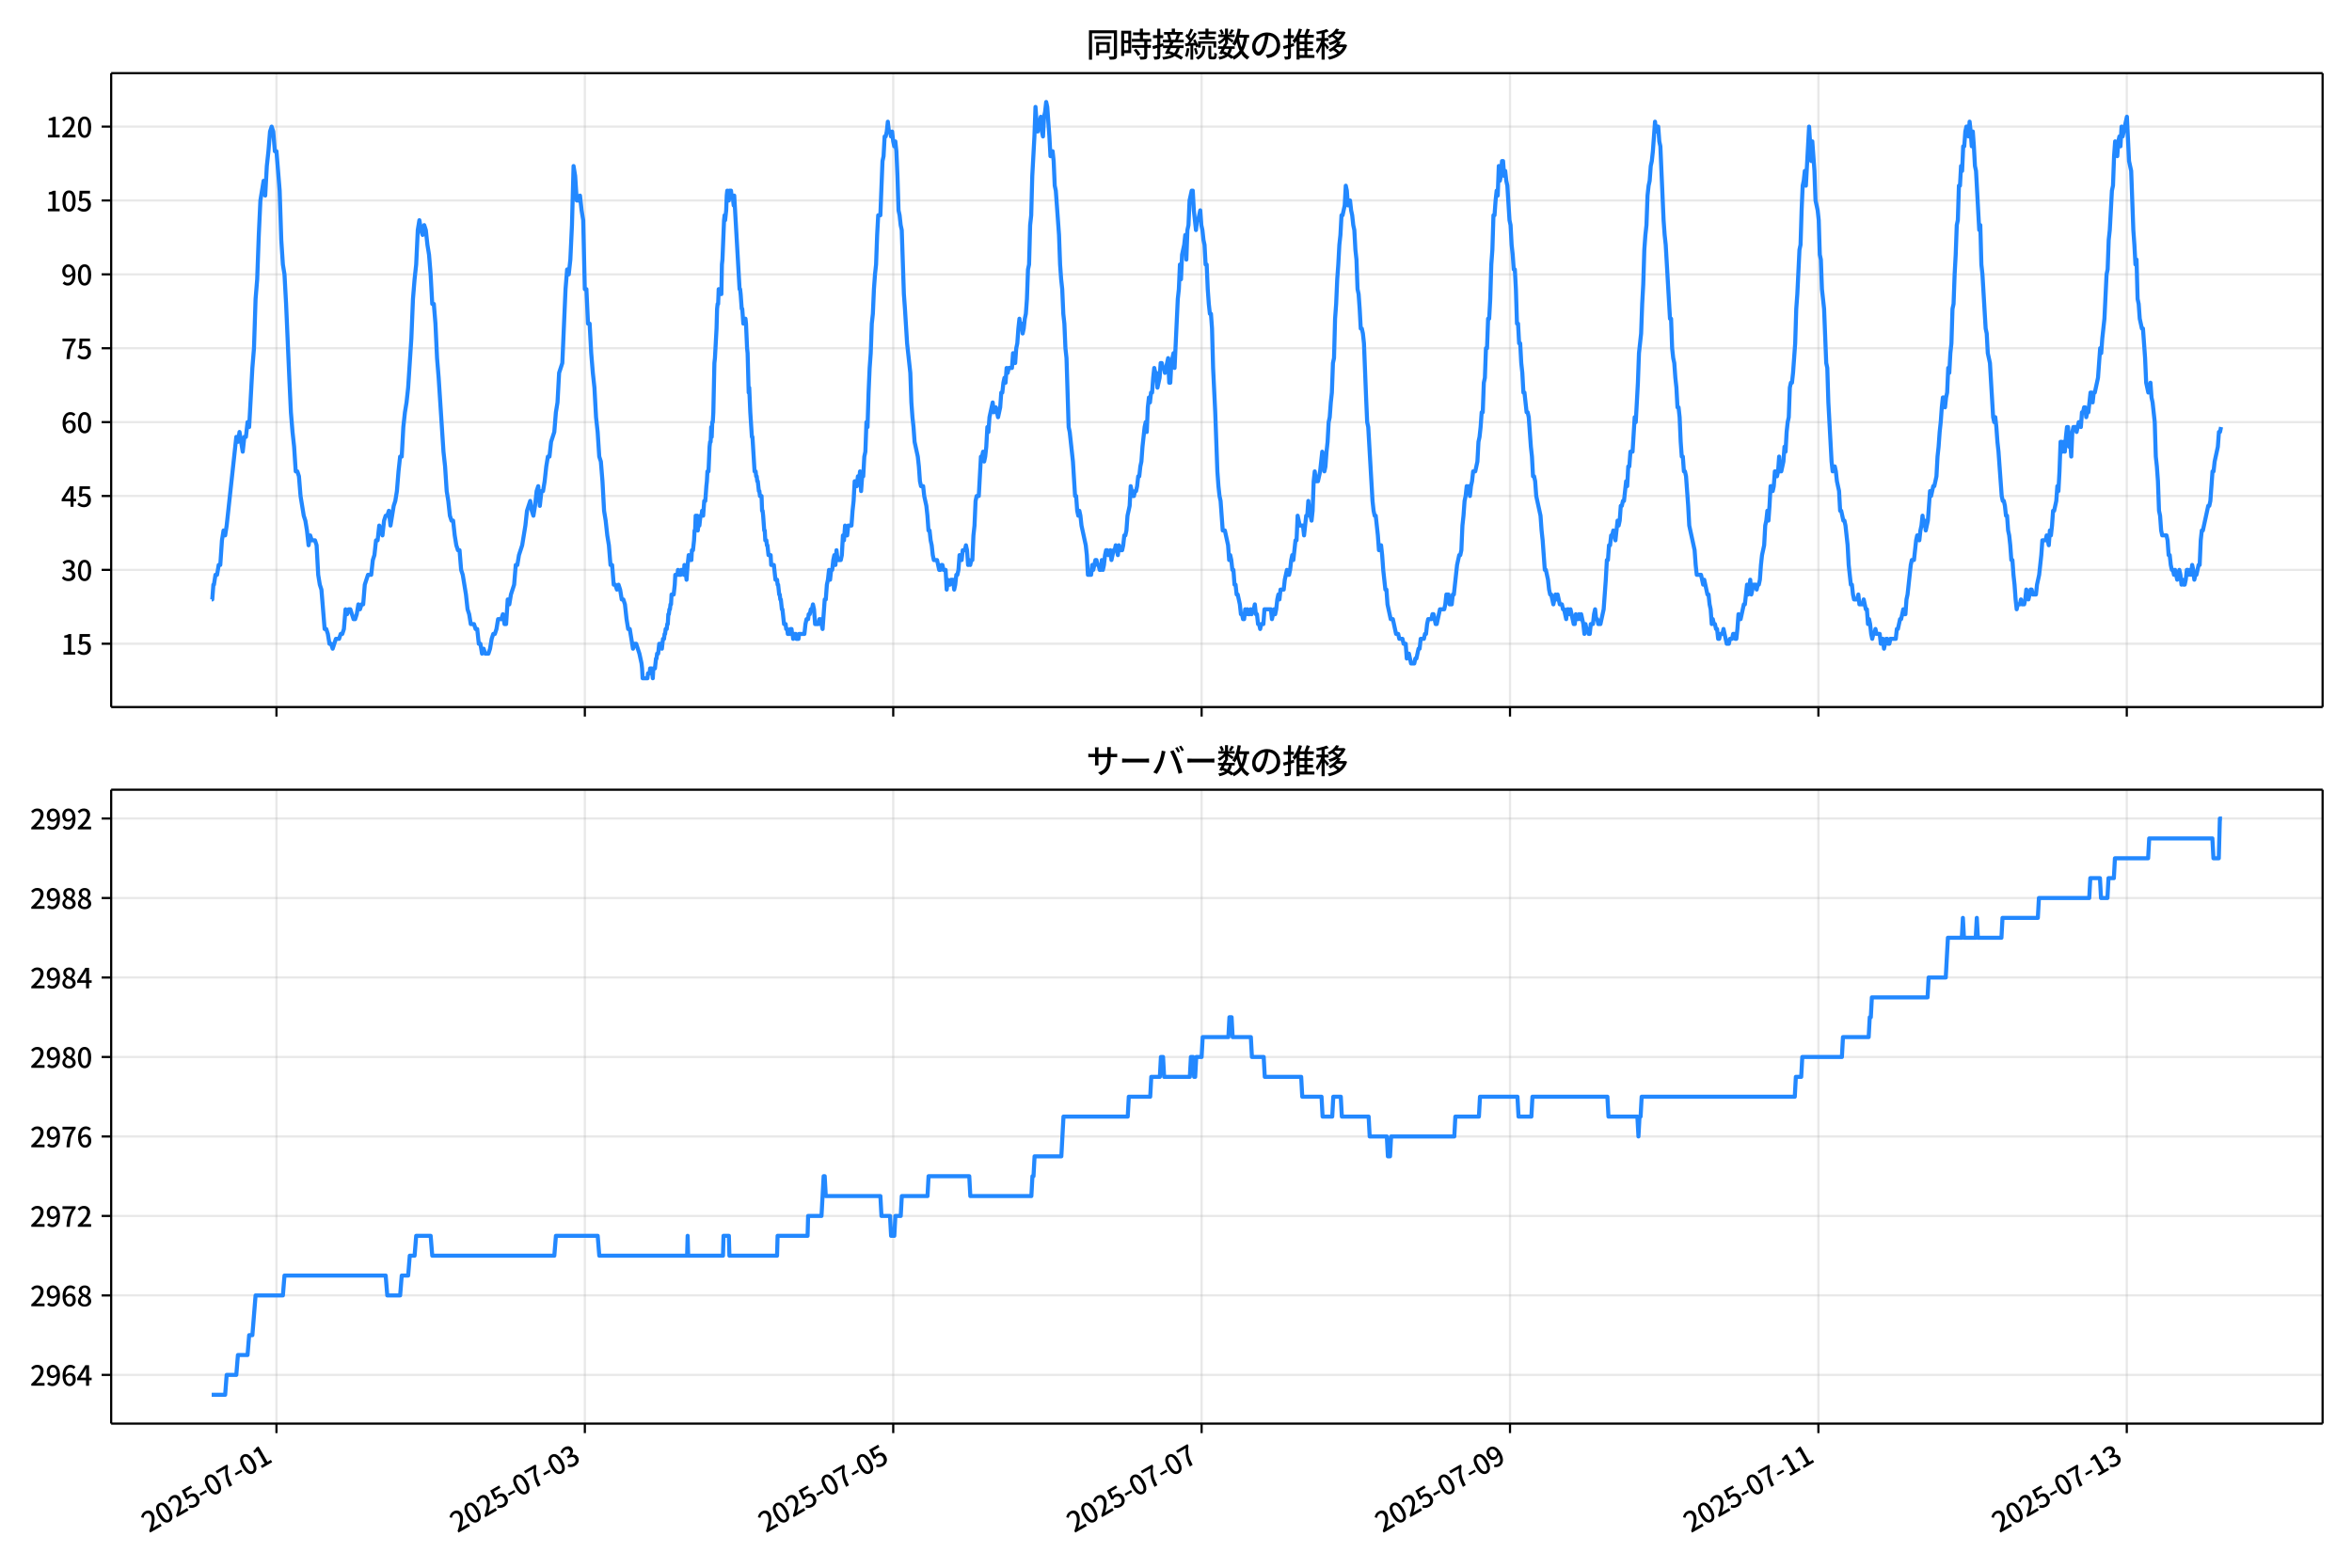 <!DOCTYPE svg  PUBLIC '-//W3C//DTD SVG 1.1//EN'  'http://www.w3.org/Graphics/SVG/1.1/DTD/svg11.dtd'>
<svg version="1.1" viewBox="0 0 864 576" xmlns="http://www.w3.org/2000/svg" xmlns:xlink="http://www.w3.org/1999/xlink">
 <defs>
  <style type="text/css">*{stroke-linejoin: round; stroke-linecap: butt}</style>
 </defs>
 <g id="aa">
  <g id="ab">
   <path d="m0 576h864v-576h-864z" fill="#fff"/>
  </g>
  <g id="ac">
   <g id="ad">
    <path d="m40.84 259.78h812.36v-232.9h-812.36z" fill="#fff"/>
   </g>
   <g id="ae">
    <g id="af">
     <g id="ag">
      <path d="m101.56 259.78v-232.9" clip-path="url(#d)" fill="none" stroke="#b0b0b0" stroke-linecap="square" stroke-opacity=".3" stroke-width=".8"/>
     </g>
     <g id="ah">
      <defs>
       <path id="f" d="m0 0v3.5" stroke="#000" stroke-width=".8"/>
      </defs>
      <use x="101.557" y="259.778" stroke="#000000" stroke-width=".8" xlink:href="#f"/>
     </g>
    </g>
    <g id="ai">
     <g id="aj">
      <path d="m214.84 259.78v-232.9" clip-path="url(#d)" fill="none" stroke="#b0b0b0" stroke-linecap="square" stroke-opacity=".3" stroke-width=".8"/>
     </g>
     <g id="ak">
      <use x="214.842" y="259.778" stroke="#000000" stroke-width=".8" xlink:href="#f"/>
     </g>
    </g>
    <g id="al">
     <g id="am">
      <path d="m328.13 259.78v-232.9" clip-path="url(#d)" fill="none" stroke="#b0b0b0" stroke-linecap="square" stroke-opacity=".3" stroke-width=".8"/>
     </g>
     <g id="an">
      <use x="328.127" y="259.778" stroke="#000000" stroke-width=".8" xlink:href="#f"/>
     </g>
    </g>
    <g id="ao">
     <g id="ap">
      <path d="m441.41 259.78v-232.9" clip-path="url(#d)" fill="none" stroke="#b0b0b0" stroke-linecap="square" stroke-opacity=".3" stroke-width=".8"/>
     </g>
     <g id="aq">
      <use x="441.412" y="259.778" stroke="#000000" stroke-width=".8" xlink:href="#f"/>
     </g>
    </g>
    <g id="ar">
     <g id="as">
      <path d="m554.7 259.78v-232.9" clip-path="url(#d)" fill="none" stroke="#b0b0b0" stroke-linecap="square" stroke-opacity=".3" stroke-width=".8"/>
     </g>
     <g id="at">
      <use x="554.697" y="259.778" stroke="#000000" stroke-width=".8" xlink:href="#f"/>
     </g>
    </g>
    <g id="au">
     <g id="av">
      <path d="m667.98 259.78v-232.9" clip-path="url(#d)" fill="none" stroke="#b0b0b0" stroke-linecap="square" stroke-opacity=".3" stroke-width=".8"/>
     </g>
     <g id="aw">
      <use x="667.982" y="259.778" stroke="#000000" stroke-width=".8" xlink:href="#f"/>
     </g>
    </g>
    <g id="ax">
     <g id="ay">
      <path d="m781.27 259.78v-232.9" clip-path="url(#d)" fill="none" stroke="#b0b0b0" stroke-linecap="square" stroke-opacity=".3" stroke-width=".8"/>
     </g>
     <g id="az">
      <use x="781.266" y="259.778" stroke="#000000" stroke-width=".8" xlink:href="#f"/>
     </g>
    </g>
   </g>
   <g id="ba">
    <g id="bb">
     <g id="bc">
      <path d="m40.84 236.52h812.36" clip-path="url(#d)" fill="none" stroke="#b0b0b0" stroke-linecap="square" stroke-opacity=".3" stroke-width=".8"/>
     </g>
     <g id="bd">
      <defs>
       <path id="e" d="m0 0h-3.5" stroke="#000" stroke-width=".8"/>
      </defs>
      <use x="40.84" y="236.524" stroke="#000000" stroke-width=".8" xlink:href="#e"/>
     </g>
     <g id="be">
      <!-- 15 -->
      <g transform="translate(22.44 240.51) scale(.1 -.1)">
       <defs>
        <path id="k" transform="scale(.016)" d="m544 0v608h1037v3277h-845v467q333 58 579 147 247 90 451 218h557v-4109h915v-608h-2694z"/>
        <path id="h" transform="scale(.016)" d="m1715-90q-365 0-653 90t-506 237q-217 147-383 307l352 480q134-134 294-246t361-183q202-70 452-70 262 0 473 118 212 119 333 346 122 227 122 541 0 460-247 716-246 256-649 256-224 0-384-64t-365-198l-365 237 141 2240h2387v-627h-1747l-109-1204q154 77 307 118 154 42 340 42 397 0 723-160t518-490q192-329 192-847 0-519-224-887t-586-560q-361-192-777-192z"/>
       </defs>
       <use xlink:href="#k"/>
       <use transform="translate(57)" xlink:href="#h"/>
      </g>
     </g>
    </g>
    <g id="bf">
     <g id="bg">
      <path d="m40.84 209.38h812.36" clip-path="url(#d)" fill="none" stroke="#b0b0b0" stroke-linecap="square" stroke-opacity=".3" stroke-width=".8"/>
     </g>
     <g id="bh">
      <use x="40.84" y="209.38" stroke="#000000" stroke-width=".8" xlink:href="#e"/>
     </g>
     <g id="bi">
      <!-- 30 -->
      <g transform="translate(22.44 213.37) scale(.1 -.1)">
       <defs>
        <path id="o" transform="scale(.016)" d="m1715-90q-371 0-656 90t-503 240q-217 150-377 323l359 474q211-205 479-359 269-153 634-153 269 0 467 92 199 93 311 266t112 423q0 256-125 451t-429 300q-304 106-835 106v551q467 0 732 105 266 106 384 291 119 186 119 423 0 307-192 489-192 183-531 183-269 0-503-119-233-118-438-316l-384 460q282 256 614 413 333 157 737 157 422 0 748-144 327-144 512-413 186-269 186-659 0-403-221-685-221-281-592-422v-26q269-70 490-227t349-400 128-557q0-422-215-726-214-304-573-468-358-163-787-163z"/>
        <path id="b" transform="scale(.016)" d="m1830-90q-460 0-806 275-346 276-535 823-188 547-188 1366 0 820 188 1357 189 538 535 803 346 266 806 266 461 0 800-269 340-269 528-803 189-534 189-1354 0-819-189-1366-188-547-528-823-339-275-800-275zm0 589q237 0 422 185 186 186 288 599 103 413 103 1091 0 679-103 1082-102 403-288 582-185 180-422 180-236 0-422-180-186-179-292-582-105-403-105-1082 0-678 105-1091 106-413 292-599 186-185 422-185z"/>
       </defs>
       <use xlink:href="#o"/>
       <use transform="translate(57)" xlink:href="#b"/>
      </g>
     </g>
    </g>
    <g id="bj">
     <g id="bk">
      <path d="m40.84 182.24h812.36" clip-path="url(#d)" fill="none" stroke="#b0b0b0" stroke-linecap="square" stroke-opacity=".3" stroke-width=".8"/>
     </g>
     <g id="bl">
      <use x="40.84" y="182.236" stroke="#000000" stroke-width=".8" xlink:href="#e"/>
     </g>
     <g id="bm">
      <!-- 45 -->
      <g transform="translate(22.44 186.22) scale(.1 -.1)">
       <defs>
        <path id="n" transform="scale(.016)" d="m2170 0v3072q0 192 12 457 13 266 20 458h-26q-90-179-183-365-92-185-195-364l-921-1415h2579v-576h-3328v493l1875 2957h858v-4717h-691z"/>
       </defs>
       <use xlink:href="#n"/>
       <use transform="translate(57)" xlink:href="#h"/>
      </g>
     </g>
    </g>
    <g id="bn">
     <g id="bo">
      <path d="m40.84 155.09h812.36" clip-path="url(#d)" fill="none" stroke="#b0b0b0" stroke-linecap="square" stroke-opacity=".3" stroke-width=".8"/>
     </g>
     <g id="bp">
      <use x="40.84" y="155.091" stroke="#000000" stroke-width=".8" xlink:href="#e"/>
     </g>
     <g id="bq">
      <!-- 60 -->
      <g transform="translate(22.44 159.08) scale(.1 -.1)">
       <defs>
        <path id="m" transform="scale(.016)" d="m1971-90q-339 0-634 144-294 144-518 435-224 292-352 733-128 442-128 1044 0 678 147 1161 148 483 397 784 250 301 570 445t665 144q397 0 688-147 292-147 490-359l-403-448q-128 154-327 253-198 99-409 99-307 0-567-182-259-182-413-605-153-422-153-1145 0-608 115-1002t326-589q212-195 493-195 212 0 375 121 163 122 259 343t96 522q0 300-90 511-89 212-259 320-169 109-419 109-211 0-451-134t-458-461l-25 538q134 192 313 323t374 201q196 71 375 71 397 0 694-163 298-163 467-490 170-326 170-825 0-468-195-817-195-348-512-544-317-195-701-195z"/>
       </defs>
       <use xlink:href="#m"/>
       <use transform="translate(57)" xlink:href="#b"/>
      </g>
     </g>
    </g>
    <g id="br">
     <g id="bs">
      <path d="m40.84 127.95h812.36" clip-path="url(#d)" fill="none" stroke="#b0b0b0" stroke-linecap="square" stroke-opacity=".3" stroke-width=".8"/>
     </g>
     <g id="bt">
      <use x="40.84" y="127.947" stroke="#000000" stroke-width=".8" xlink:href="#e"/>
     </g>
     <g id="bu">
      <!-- 75 -->
      <g transform="translate(22.44 131.93) scale(.1 -.1)">
       <defs>
        <path id="j" transform="scale(.016)" d="m1235 0q32 646 109 1187t224 1024 384 941 576 938h-2208v627h3027v-455q-409-512-665-989-256-476-397-969t-205-1053-90-1251h-755z"/>
       </defs>
       <use xlink:href="#j"/>
       <use transform="translate(57)" xlink:href="#h"/>
      </g>
     </g>
    </g>
    <g id="bv">
     <g id="bw">
      <path d="m40.84 100.8h812.36" clip-path="url(#d)" fill="none" stroke="#b0b0b0" stroke-linecap="square" stroke-opacity=".3" stroke-width=".8"/>
     </g>
     <g id="bx">
      <use x="40.84" y="100.803" stroke="#000000" stroke-width=".8" xlink:href="#e"/>
     </g>
     <g id="by">
      <!-- 90 -->
      <g transform="translate(22.44 104.79) scale(.1 -.1)">
       <defs>
        <path id="i" transform="scale(.016)" d="m1562-90q-410 0-708 150-297 151-502 356l403 461q141-160 346-256t422-96q224 0 425 102 202 103 352 333 151 230 237 614 87 384 87 941 0 589-115 970t-323 563-496 182q-205 0-372-118-166-118-262-336t-96-525q0-301 86-512 87-211 259-323 173-112 417-112 224 0 460 141 237 141 448 461l32-544q-134-180-313-314t-371-208-384-74q-391 0-689 166-297 167-467 496-169 330-169 823 0 467 195 816t515 541 698 192q339 0 636-138 298-137 519-419 221-281 349-710t128-1018q0-691-141-1187t-391-807q-249-310-563-461-313-150-652-150z"/>
       </defs>
       <use xlink:href="#i"/>
       <use transform="translate(57)" xlink:href="#b"/>
      </g>
     </g>
    </g>
    <g id="bz">
     <g id="ca">
      <path d="m40.84 73.659h812.36" clip-path="url(#d)" fill="none" stroke="#b0b0b0" stroke-linecap="square" stroke-opacity=".3" stroke-width=".8"/>
     </g>
     <g id="cb">
      <use x="40.84" y="73.659" stroke="#000000" stroke-width=".8" xlink:href="#e"/>
     </g>
     <g id="cc">
      <!-- 105 -->
      <g transform="translate(16.74 77.644) scale(.1 -.1)">
       <use xlink:href="#k"/>
       <use transform="translate(57)" xlink:href="#b"/>
       <use transform="translate(114)" xlink:href="#h"/>
      </g>
     </g>
    </g>
    <g id="cd">
     <g id="ce">
      <path d="m40.84 46.514h812.36" clip-path="url(#d)" fill="none" stroke="#b0b0b0" stroke-linecap="square" stroke-opacity=".3" stroke-width=".8"/>
     </g>
     <g id="cf">
      <use x="40.84" y="46.514" stroke="#000000" stroke-width=".8" xlink:href="#e"/>
     </g>
     <g id="cg">
      <!-- 120 -->
      <g transform="translate(16.74 50.5) scale(.1 -.1)">
       <defs>
        <path id="a" transform="scale(.016)" d="m282 0v429q697 621 1164 1136 468 515 701 956 234 442 234 826 0 256-87 451-86 196-262 301-176 106-445 106-275 0-506-151-230-150-422-368l-416 410q301 333 637 518 336 186 803 186 429 0 749-176t496-493 176-745q0-455-224-919t-615-935q-390-470-889-950 186 20 394 36t374 16h1184v-634h-3046z"/>
       </defs>
       <use xlink:href="#k"/>
       <use transform="translate(57)" xlink:href="#a"/>
       <use transform="translate(114)" xlink:href="#b"/>
      </g>
     </g>
    </g>
   </g>
   <g id="ch">
    <path d="m77.765 220.24h.211l.409-5.429h.208l.557-3.619h.589l.592-3.619h.589l.612-9.048.587-3.619.591 1.81.556-3.619 3.54-32.573.59 1.81.59-3.619 1.18 7.239.59-5.429h.59l.59-5.429.59 1.81 1.18-21.715.59-7.239.59-18.096.59-7.239.59-16.287.59-12.667 1.18-7.239.59 5.429.59-10.858.59-5.429.59-7.239.59-1.81.59 1.81.59 7.239h.59l1.18 14.477.59 18.096.59 9.048.59 3.619.59 10.858 1.18 27.144.59 12.667.59 7.239.59 5.429.59 9.048h.59l.59 1.81.59 7.239 1.18 7.239.59 1.81.59 3.619.59 5.429.59-3.619.59 1.81h1.18l.59 1.81.59 10.858.59 3.619.59 1.81 1.18 14.477h.59l.59 1.81.59 3.619h.59l.59 1.81 1.18-3.619h1.18l.59-1.81h.59l.59-1.81.59-7.239.59 1.81.59-1.81h.59l1.18 3.619h.59l.59-1.81.59-3.619.59 1.81.59-1.81h.59l.59-7.239 1.18-3.619h1.18l.59-5.429.59-1.81.59-5.429h.59l.59-5.429 1.18 3.619.59-5.429.59-1.81h.59l.59-1.81.59 5.429 1.18-7.239.59-1.81.59-3.619.59-7.239.59-5.429h.59l.59-10.858.59-5.429.59-3.619.59-5.429 1.18-18.096.59-14.477.59-7.239.59-5.429.59-12.667.59-3.619.59 3.619.59 1.81.59-3.619.59 1.81.59 5.429.59 3.619.59 7.239.59 10.858h.59l.59 7.239.59 12.667.59 7.239 1.77 27.144.59 5.429.59 9.048.59 3.619.59 5.429.59 1.81h.59l.59 5.429.59 3.619.59 1.81h.59l.59 7.239.59 1.81 1.18 7.239.59 5.429.59 1.81.59 3.619h1.18l.59 1.81h.59l.59 5.429h.59l.59 3.619.59-1.81.59 1.81h1.18l.59-1.81.59-3.619.59-1.81h.59l.59-1.81.59-3.619h1.18l.59-1.81.59 3.619h.59l.59-9.048.59 1.81.59-3.619 1.18-3.619.59-7.239h.59l.59-3.619 1.18-3.619 1.18-7.239.59-5.429 1.18-3.619.59 3.619.59 1.81.59-3.619.59-5.429.59-1.81.59 7.239.59-5.429h.59l.59-3.619.59-5.429.59-3.619h.59l.59-5.429 1.18-3.619.59-7.239.59-3.619.59-10.858 1.18-3.619 1.18-27.144.59-7.239.59 1.81.59-5.429.59-12.667.59-21.715.59 3.619.59 9.048h.59l.59-1.81.59 5.429.59 3.619.59 25.335h.59l.59 12.667h.59l.59 10.858.59 7.239.59 5.429.59 10.858.59 5.429.59 9.048.59 1.81.59 7.239.59 10.858.59 3.619.59 5.429.59 3.619.59 7.239h.59l.59 7.239h.59l.59 1.81.59-1.81.59 1.81.59 3.619h.59l.59 1.81.59 5.429.59 3.619h.59l1.18 7.239.59-1.81h.59l1.18 3.619.787 3.619.197 1.81.197 3.619h1.77l.197-1.81h.59l.197-1.81h.393l.197 1.81h.197l.197 1.81.197-3.619h.59l.393-3.619h.197l.197-1.81h.393l.393-3.619h.787l.197 1.81.393-3.619h.393l.197-1.81h.197l.197-1.81h.393l.197-1.81h.197l.197-3.619h.197l.197-1.81h.197l.197-1.81h.197l.197-3.619h.787l.393-3.619.197-3.619h.787l.197-1.81.197 1.81h.787l.197-1.81h.787l.197 1.81.197-3.619.197 1.81h.197l.393 3.619.393-5.429.393-3.619.197 1.81h.197l.197-1.81h.197l.197 1.81.197-3.619h.393l.393-3.619.197-3.619h.197l.197-5.429h.59l.197 5.429.197-1.81h.393l.393-3.619h.393l.197-1.81.197 1.81h.197l.393-5.429h.393l.393-5.429.197-1.81.197-3.619h.393l.393-9.048.197-1.81h.197l.197-5.429.197 3.619.197-5.429h.197l.197-3.619.393-18.096.197-1.81.59-10.858.197-7.239.197-1.81h.197l.197-5.429.197 1.81.197-1.81.197 1.81.197-1.81.197 1.81.197-10.858.197-1.81.59-14.477.197-1.81.197 1.81.393-3.619.197-5.429.197-1.81.197 3.619h.393l.197-3.619h.59l.197 1.81h.393l.393 3.619.197-3.619 1.967 34.383h.197l.197 1.81.393 5.429h.197l.393 5.429.197-1.81h.197l.197 1.81.197-1.81.197 1.81.393 9.048.197 1.81.393 14.477.197-1.81.393 9.048.59 9.048h.197l.787 12.667h.393l.197 1.81h.197l.197 1.81h.197l.393 3.619h.197l.197 1.81h.59l.197 5.429h.197l.197 1.81.393 5.429h.197l.197 3.619h.393l.197 1.81h.197l.393 3.619h.787l.197 3.619h.983l.59 5.429h.59l.197 1.81h.197l.393 3.619h.197l.197 1.81h.197l.393 3.619h.197l.59 5.429h.59l.197 1.81h.393l.197 1.81h.787l.197-1.81.197 1.81.197-1.81.197 1.81h.197l.197 1.81.197-1.81h.787l.197 1.81h.787l.197-1.81h1.967l.393-3.619.393-1.81h.59l.197-1.81h.393l.393-1.81h.393l.393-1.81.393 1.81.393 5.429h1.18l.393-1.81h.393l.787 3.619.787-10.858h.393l.393-5.429.393-1.81.393-3.619.393 3.619.393-3.619h.393l.393-3.619.393-1.81.393 3.619.393-5.429.393 3.619h1.18l.393-1.81.393-7.239.393 1.81.393-5.429.393 3.619h.393l.393-3.619h1.18l.393-5.429.393-3.619.393-7.239h.393l.393 1.81.393-3.619.393 1.81.393-3.619.393 7.239.393-5.429h.393l.393-7.239.393-1.81.393-10.858.393 1.81.393-12.667.393-9.048.393-5.429.393-10.858.393-3.619.393-9.048.393-5.429.393-3.619.393-10.858.393-7.239h.787l.787-19.906.393-1.81.393-7.239h.393l.393-1.81.393-3.619.393 3.619h.393l.393 1.81.393-1.81.393 3.619.393 1.81.393-1.81.393 3.619.393 9.048.393 12.667.393 1.81.393 3.619.393 1.81.787 23.525.393 5.429.787 12.667 1.18 10.858.393 10.858.393 5.429.393 3.619.393 5.429 1.18 5.429.393 3.619.393 5.429.393 1.81h.787l.393 3.619.787 3.619.393 3.619.393 5.429h.393l.393 3.619.393 1.81.393 3.619.393 1.81h1.18l.787 3.619h.393l.393-1.81h.393l.393 1.81h.787l.393 7.239.393-3.619.393 1.81h.393l.393-1.81h.787l.393 3.619.393-1.81.393-3.619h.393l.393-1.81.393-5.429.393 1.81h.393l.393-3.619h.787l.393-1.81.393 1.81.393 5.429.393-1.81.393 1.81.393-1.81h.393l.393-9.048.393-3.619.393-9.048.393-1.81h.787l.787-14.477h.393l.393-1.81.393 3.619.393-1.81.393-3.619.393-7.239.393 1.81.393-5.429 1.18-5.429.393 3.619.393-1.81h.393l.787 3.619.787-3.619.393-5.429h.393l.393-3.619.393-1.81.393 1.81.393-5.429.393 1.81.393-1.81h1.18l.393-5.429.393 3.619h.393l.393-5.429.393-1.81.393-5.429.393-3.619.393 3.619.393-1.81.393 3.619.393-1.81.393-3.619.393-1.81.393-5.429.393-10.858.393-1.81.393-14.477.393-3.619.393-14.477.787-14.477.393-10.858.393 5.429.393 3.619.393-3.619h.393l.393-1.81.393 5.429.393 1.81.393-7.239.393-1.81.393-3.619.393 1.81.787 10.858.393 7.239.393-1.81h.393l.393 3.619.393 9.048.393 1.81 1.18 16.287.393 10.858.393 5.429.393 3.619.393 9.048.393 3.619.393 9.048.393 3.619.787 25.335.393 1.81 1.18 10.858.787 12.667h.393l.393 5.429.393 1.81.393-1.81.393 1.81.393 3.619 1.573 7.239.393 3.619.393 7.239h1.18l.393-3.619.393 1.81.787-3.619h.393l.393 1.81h.393l.393 1.81h.393l.393-3.619.393 3.619.393-1.81.393-3.619.393-1.81h.393l.393 1.81h.393l.393-1.81.393 3.619.787-3.619h.393l.393-1.81.787 3.619.393-3.619.393 1.81h.787l.393-1.81.393-3.619h.393l.393-1.81.393-5.429.787-3.619.393-7.239.787 3.619h.393l.393-1.81h.393l.393-1.81.393-3.619h.393l.393-3.619.393-1.81.393-5.429.787-7.239.393-1.81.393 3.619.393-9.048.393-3.619.393 1.81.393-3.619h.393l.393-5.429.393-3.619.393 1.81h.393l.393 5.429.787-3.619.393-5.429h.393l.393 1.81h.393l.393 1.81 1.18-5.429.393 9.048h.393l.393-7.239.787-3.619.393 5.429 1.18-25.335.393-3.619.393-9.048.393 5.429.393-9.048.787-3.619.393-3.619.393 9.048.393-10.858.393-1.81.393-9.048.787-3.619h.393l.393 7.239.787 7.239.393-3.619h.393l.787-3.619.393 5.429.393 1.81.393 3.619.393 1.81.393 7.239h.393l.393 9.048.393 5.429.393 3.619h.393l.393 5.429.393 14.477.787 16.287.787 21.715.393 5.429.393 3.619.393 1.81.787 10.858h.787l1.18 5.429.393 5.429.393-1.81.393 1.81.393 3.619h.393l.393 5.429h.393l.393 3.619h.393l.787 3.619.393 3.619h.393l.393 1.81h.393l.393-3.619.393 1.81.393-1.81.393 1.81h.393l.393-1.81.393 1.81.393-1.81h.393l.393-1.81.393 3.619h.393l.393 3.619h.393l.393 1.81.393-1.81h.787l.393-5.429h2.36l.393 3.619.787-3.619.393 1.81.393-1.81.393-3.619.393-1.81.393 1.81.393-3.619h1.18l.393-3.619.787-3.619.393 1.81h.393l.393-1.81.393-3.619.393-1.81.393 1.81.787-7.239h.393l.393-9.048.787 3.619h1.18l.393 3.619.787-7.239h.393l.393-5.429.393 3.619.787 3.619.393-3.619.393-10.858.393-3.619.393 3.619h.787l.787-3.619.787-7.239.393 1.81.393 5.429.393-1.81.393-5.429.393-3.619.393-7.239.393-1.81.393-5.429.393-3.619.393-10.858.393-1.81.393-14.477.393-5.429.393-9.048.393-5.429.393-7.239.393-3.619.393-7.239h.393l.787-3.619.393-7.239.393 1.81.393 5.429.393-1.81h.393l.393 3.619.393 1.81.393 3.619.393 1.81.393 7.239.393 3.619.393 10.858.393 1.81.393 5.429.393 7.239h.393l.393 1.81.393 3.619.787 19.906.393 9.048.393 1.81 1.573 27.144.393 3.619.393 1.81h.393l.787 7.239.393 5.429.393-1.81h.393l.393 3.619.393 5.429.787 7.239h.393l.393 5.429 1.18 5.429h.787l1.18 5.429h.787l.393 1.81h1.18l.393 1.81h.787l.393 5.429.393-1.81h.393l.787 3.619h1.18l.393-1.81h.393l.787-3.619h.393l.393-3.619h1.18l.393-1.81h.393l.393-3.619.393-1.81h1.18l.393-1.81h.393l.787 3.619h.393l1.18-5.429h1.573l.393-1.81.393-3.619h.787l.393 3.619h.787l.393-3.619h.393l1.18-10.858.787-3.619h.393l.393-1.81.393-9.048.393-3.619.393-5.429.393-1.81.393-3.619.393 1.81.393-1.81.393 3.619.393-3.619.393-1.81.393-3.619h.787l.787-3.619.393-7.239.393-1.81.393-3.619.393-5.429h.393l.393-10.858.393-1.81.393-10.858h.393l.393-10.858h.393l.393-7.239.393-12.667.393-5.429.393-12.667h.393l.393-5.429.393-3.619.393 1.81.393-10.858.393 5.429.393-1.81.393-5.429h.393l.393 5.429.393-1.81.393 3.619.393 1.81.787 12.667.393 1.81.393 7.239.393 3.619.393 5.429h.393l.393 7.239.393 12.667h.393l.393 7.239h.393l.393 7.239.393 3.619.393 7.239h.393l.787 7.239h.393l.393 1.81.787 10.858.393 3.619.393 7.239h.393l.393 1.81.393 5.429 1.573 7.239.393 5.429.393 3.619.787 10.858h.393l.787 3.619.393 3.619.393 1.81h.393l.787 3.619.787-3.619.393 1.81.393-1.81.787 3.619h.787l.393 1.81h.393l.787 3.619.393-3.619h.393l.393 1.81.393-1.81 1.18 5.429h.393l.393-3.619.393 1.81h.393l.393-1.81.393 1.81.393-1.81.787 3.619.393 3.619.393-3.619.393 1.81h.393l.393 1.81h.393l.393-3.619h.787l.393-3.619.393-1.81.393 3.619h.393l.393 1.81h.787l1.18-5.429.787-10.858.393-7.239h.393l.393-5.429h.393l.393-3.619h.393l.393-1.81.787 3.619.787-7.239.393 1.81.393-1.81.393-5.429h.393l.393-1.81h.393l.787-7.239.393 1.81.393-7.239h.393l.393-5.429h.787l.787-12.667.393 1.81.787-14.477.393-10.858.787-7.239.393-10.858.393-7.239.393-12.667.393-5.429.393-3.619.393-10.858.393-3.619.393-1.81.393-5.429.393-1.81.393-3.619.787-10.858.393 3.619.393-1.81h.393l.393 5.429.393 1.81 1.18 27.144.393 5.429.393 3.619 1.573 27.144h.393l.393 10.858.393 3.619.393 1.81.393 5.429.393 3.619.393 7.239h.393l.393 3.619.393 9.048.393 5.429h.393l.393 5.429h.393l.393 1.81.787 10.858.393 7.239 1.967 9.048.393 5.429.393 3.619h1.573l.787 3.619.393-1.81 1.18 5.429h.393l.393 3.619.393 1.81.393 5.429.393-1.81.393 1.81h.393l.393 1.81h.393l.393 3.619h.393l.393-1.81h.787l.393-1.81 1.18 5.429h.787l.393-1.81h.787l.393-1.81h.393l.393 1.81h.393l.393-3.619.393-5.429.393 1.81h.393l1.18-5.429h.393l.787-7.239.393 3.619.393-1.81.393-3.619.393 5.429.787-3.619h.787l.393 1.81.393-1.81h.393l.393-1.81.393-5.429.393-3.619.787-3.619.393-7.239.393-1.81.393-3.619.393 3.619.393-5.429.393-7.239h.393l.393 1.81.393-1.81.393-5.429h.393l.393 1.81.393-1.81.393-5.429.393 5.429h.393l.787-3.619.393-5.429.393 1.81.393-7.239.393-3.619.393-1.81.393-10.858.393-1.81h.393l.393-3.619.787-10.858.393-12.667.393-5.429.787-16.287.393-1.81.393-12.667.393-9.048.393-1.81.393-3.619.393 5.429 1.18-21.715.787 12.667.393-7.239.787 10.858.393 10.858.787 3.619.393 3.619.393 12.667.393 1.81.393 10.858.787 7.239.787 19.906.393 1.81.393 12.667 1.18 21.715.393 3.619.393-1.81h.393l.393 1.81.393 3.619.787 3.619.393 7.239h.393l.787 3.619h.393l.393 1.81.787 7.239.393 7.239.787 7.239h.393l.393 3.619.393 1.81h1.18l.393-1.81.393 3.619h1.18l.393-1.81.787 3.619h.393l.393 5.429.393-1.81.393 1.81.393 3.619.393 1.81.393-1.81h.393l.393-1.81.393 1.81h1.18l.393 3.619.393-1.81h.393l.393 3.619.787-3.619h.393l.393 1.81h.393l.393-1.81h1.967l.393-3.619h.393l.787-3.619h.393l.787-3.619.393 1.81h.393l.393-5.429.393-1.81 1.18-10.858.393-1.81h.787l.787-7.239.393-1.81h.393l.393 1.81.393-3.619.393-1.81.393-3.619.393 3.619.393-1.81.393 3.619.787-3.619.787-10.858.393 1.81.787-3.619h.393l.787-3.619.393-7.239.393-3.619.393-5.429.393-3.619.393-5.429.393-3.619h.393l.393 3.619.393-3.619.393-1.81.393-9.048.393 1.81.393-7.239.393-3.619.393-12.667.393-1.81.393-10.858.393-7.239.393-10.858.393-1.81.393-12.667h.393l.393-7.239.393 1.81.393-9.048h.393l.393-5.429.393-1.81h.393l.393 3.619.393-5.429.393 3.619.393 5.429.393-5.429.393 5.429.393 7.239.393 1.81 1.18 21.715.393-1.81.393 14.477.393 3.619 1.18 19.906.393 1.81.393 7.239.787 3.619 1.18 19.906.393 1.81.393-1.81.393 3.619.393 5.429.393 3.619 1.18 16.287.393 1.81h.393l.393 1.81.393 3.619h.393l.393 5.429.393 1.81.393 3.619.393 5.429h.393l.393 5.429.393 3.619.393 5.429.393 3.619.393-1.81h.787l.393-1.81.393 1.81h.787l.393-1.81.393-3.619.787 3.619.787-3.619h.393l.393 1.81h1.18l.393-3.619.787-3.619.787-7.239.393-5.429h1.18l.393-1.81.787 3.619.393-5.429.393 1.81.393-3.619.393-5.429h.393l.787-3.619.393-5.429.393 1.81.393-7.239.393-10.858h.393l.393 3.619.393-3.619.393 3.619.393-5.429.393-3.619h.393l.393 7.239.393-1.81.393 5.429.393-9.048.393-1.81h.787l.393 1.81.787-3.619h.393l.393 1.81.393-5.429h.393l.393-1.81h.393l.393 3.619.393-1.81h.393l.787-7.239h.393l.393 3.619.393-3.619h.393l1.18-5.429.787-10.858.393 1.81.393-5.429.787-7.239.787-16.287.393-1.81.393-10.858.393-3.619.787-14.477.393-1.81.393-10.858.393-5.429.393 3.619.393 1.81.393-5.429.393-1.81.393 3.619.393-7.239.393 3.619 1.573-7.239.787 16.287.787 3.619.787 21.715.393 5.429.393 7.239.393-1.81.393 14.477.393 1.81.393 5.429.787 3.619h.393l.787 10.858.393 9.048.787 3.619.787-3.619.393 5.429.393 1.81.787 7.239.393 12.667.393 3.619.393 5.429.393 10.858.393 1.81.393 5.429.393 1.81h1.573l.393 1.81.393 5.429h.393l.393 3.619.393 1.81h.393l.393 1.81.393-1.81.787 3.619.787-3.619.393 1.81.393 3.619.393-1.81.393 1.81h.393l.393-1.81.393-3.619h.393l.393 1.81.393-1.81.393 1.81.393-3.619.393 1.81.393 3.619.393-1.81h.393l.787-3.619h.393l.393-9.048.393-3.619h.393l1.967-9.048h.393l.393-1.81.787-10.858h.393l.393-3.619 1.18-5.429.393-5.429h.393l.393-1.81v0" clip-path="url(#d)" fill="none" stroke="#28f" stroke-linecap="square" stroke-width="1.5"/>
   </g>
   <g id="ci">
    <path d="m40.84 259.78v-232.9" fill="none" stroke="#000" stroke-linecap="square" stroke-width=".8"/>
   </g>
   <g id="cj">
    <path d="m853.2 259.78v-232.9" fill="none" stroke="#000" stroke-linecap="square" stroke-width=".8"/>
   </g>
   <g id="ck">
    <path d="m40.84 259.78h812.36" fill="none" stroke="#000" stroke-linecap="square" stroke-width=".8"/>
   </g>
   <g id="cl">
    <path d="m40.84 26.88h812.36" fill="none" stroke="#000" stroke-linecap="square" stroke-width=".8"/>
   </g>
   <g id="cm">
    <!-- 同時接続数の推移 -->
    <g transform="translate(399.02 20.88) scale(.12 -.12)">
     <defs>
      <path id="x" transform="scale(.016)" d="m1587 3936h3232v-518h-3232v518zm320-1114h557v-2534h-557v2534zm301 0h2291v-2086h-2291v512h1734v1069h-1734v505zm-1683 2260h5113v-570h-4524v-5056h-589v5626zm4768 0h595v-4896q0-250-67-397t-227-218q-160-77-426-96t-675-19q-13 83-45 192t-77 218q-45 108-89 185 281-13 527-13 247 0 330 0 83 7 118 42 36 35 36 112v4890z"/>
      <path id="v" transform="scale(.016)" d="m2714 4672h3238v-525h-3238v525zm-244-1235h3712v-538h-3712v538zm20-1184h3635v-531h-3635v531zm1523 3155h595v-2310h-595v2310zm832-2451h589v-2823q0-230-61-364-61-135-227-199-167-70-423-86t-633-16q-20 121-78 285-57 163-121 284 275-6 509-9t310-3q77 6 106 28 29 23 29 93v2810zm-2023-1677 487 282q153-160 313-352t294-381q135-189 206-343l-519-313q-64 153-189 348-124 196-278 394-154 199-314 365zm-2086 3718h1619v-4281h-1619v544h1056v3187h-1056v550zm32-1843h1293v-537h-1293v537zm-320 1843h563v-4832h-563v4832z"/>
      <path id="w" transform="scale(.016)" d="m3866 5408h614v-870h-614v870zm-1479-653h3597v-518h-3597v518zm-230-1485h4e3v-518h-4e3v518zm825 922 519 102q64-160 121-342 58-182 96-352 39-170 45-304l-544-128q-6 134-42 313-35 180-83 365-48 186-112 346zm1856 109 589-71q-96-275-202-557-105-281-195-486l-518 77q58 147 122 329 64 183 118 372t86 336zm-2643-2106h3943v-518h-3943v518zm1408 685 602-115q-167-371-362-784t-390-797-362-685l-525 179q160 288 346 666t368 784 323 752zm-659-2157 358 403q352-102 733-240 381-137 752-304 371-166 697-336 327-169 558-329l-384-461q-218 160-532 336-313 176-685 345-371 170-755 323-384 154-742 263zm1894 1114 583-71q-122-550-353-944-230-393-604-662t-922-435q-547-167-1296-269-25 128-93 269-67 141-137 230 678 64 1168 192t819 349q330 221 531 550 202 330 304 791zm-4684 217q396 90 953 240 557 151 1120 311l77-544q-525-154-1053-311-528-156-963-284l-134 588zm121 2093h1965v-563h-1965v563zm819 1248h576v-5229q0-236-51-374t-192-208q-141-77-355-99-214-23-541-16-13 115-64 288t-109 294q205-6 381-6t234 0q64 0 92 28 29 29 29 93v5229z"/>
      <path id="u" transform="scale(.016)" d="m4058 5408h595v-1798h-595v1798zm-1415-563h3443v-499h-3443v499zm231-992h3008v-499h-3008v499zm-224-877h3475v-1203h-531v729h-2432v-729h-512v1203zm1964-877h551v-1881q0-122 22-157 23-35 106-35 25 0 92 0 68 0 135 0t99 0q51 0 83 54t45 224 19 515q90-70 234-131t259-93q-19-429-83-662-64-234-183-326-118-93-316-93-39 0-103 0t-134 0-138 0q-67 0-99 0-237 0-365 64t-176 218q-48 153-48 422v1881zm-1164-6h550v-455q0-243-48-528-48-284-186-579-137-294-409-572-272-279-727-503-70 90-192 208-121 118-230 195 416 205 665 438 250 234 371 474 122 240 164 467 42 228 42 413v442zm-2240 3309 524-192q-121-244-259-503-137-259-275-496t-259-416l-410 173q122 186 246 438 125 253 240 515 116 263 193 481zm716-743 500-230q-224-359-496-756-272-396-548-764-275-368-518-650l-358 205q179 211 377 483 199 272 387 569 189 298 358 592 170 295 298 551zm-1721-665 307 403q166-154 339-340 173-185 320-364t224-327l-326-460q-77 160-218 348-141 189-314 384-172 196-332 356zm1485-832 435 179q128-211 249-458 122-246 215-474 93-227 137-412l-473-211q-32 185-119 422-86 237-201 486-115 250-243 468zm-1530-583q422 26 998 54 576 29 1184 68l7-499q-570-45-1127-84-556-38-992-70l-70 531zm1702-992 436 135q121-276 214-596t118-556l-454-148q-26 237-112 563-86 327-202 602zm-1363 109 499-83q-57-455-163-897-105-441-253-748-51 32-134 73-83 42-170 83-86 42-144 62 148 294 234 697t131 813zm691 627h525v-2861h-525v2861z"/>
      <path id="q" transform="scale(.016)" d="m224 2022h3187v-499h-3187v499zm51 2247h3111v-487h-3111v487zm1127-1735 563-121q-154-320-333-672t-352-679q-173-326-326-582l-532 173q148 243 324 566t345 669q170 346 311 646zm934-832 563-64q-89-480-262-838t-461-614-701-432-976-298q-25 128-99 269t-157 237q659 102 1085 303 426 202 666 554t342 883zm422 3597 519-211q-147-218-298-436-150-217-278-377l-403 186q121 173 252 413 132 240 208 425zm-1203 109h563v-2957h-563v2957zm-1075-320 448 186q134-192 246-420 112-227 157-393l-467-211q-38 172-147 406t-237 432zm1094-1050 397-236q-160-263-400-529-240-265-519-489-278-224-553-378-51 103-141 237-89 135-179 218 269 109 534 294 266 186 493 416 228 231 368 467zm487-204q83-45 246-145 163-99 352-211t346-211 221-150l-327-423q-83 77-230 198-147 122-317 253-170 132-327 250-156 119-259 189l295 250zm1798 396h2311v-556h-2311v556zm115 1178 615-90q-103-640-263-1235t-384-1101q-224-505-512-889-44 57-134 134t-186 157-166 125q275 339 473 796 199 458 340 995 141 538 217 1108zm1223-1510 614-58q-147-1101-445-1940-297-838-813-1443-515-604-1321-1014-26 71-90 177-64 105-134 208-70 102-128 159 742 346 1212 880 471 535 730 1290 260 755 375 1741zm-1005-135q134-851 387-1597 253-745 659-1305 407-560 1002-874-70-57-154-150-83-93-154-189-70-96-121-179-633 371-1056 988-422 618-688 1434-265 816-425 1783l550 89zm-3309-3065 327 416q377-148 754-330 378-182 701-378 324-195 548-368l-416-435q-211 179-519 378-307 198-666 383-358 186-729 334z"/>
      <path id="t" transform="scale(.016)" d="m3686 4378q-64-493-163-1041-99-547-265-1084-192-653-432-1104t-522-688-595-237q-320 0-596 221-275 221-448 621-172 400-172 931 0 537 220 1017 221 480 611 851 391 372 909 583 519 211 1121 211 576 0 1040-186 464-185 793-515 330-329 502-771 173-441 173-941 0-672-278-1194-278-521-816-851-538-329-1318-444l-378 601q166 20 307 42t263 48q307 70 585 217 279 148 496 375 218 227 342 534 125 308 125 692t-122 713q-121 330-358 573-236 243-582 380-346 138-781 138-525 0-935-186-409-185-694-489-284-304-432-656-147-352-147-678 0-365 89-605 90-240 224-355 135-115 276-115t288 144 297 457q151 314 298 800 147 461 246 982 100 522 145 1021l684-12z"/>
      <path id="r" transform="scale(.016)" d="m2995 2925h2893v-519h-2893v519zm0-1280h2893v-519h-2893v519zm-64-1299h3232v-557h-3232v557zm1312 3577h563v-3763h-563v3763zm429 1466 634-141q-154-390-340-794-185-403-339-684l-512 140q103 199 208 458 106 259 195 528 90 269 154 493zm-1472 25 582-147q-153-518-371-1018-217-499-483-931t-573-758q-38 64-109 160-70 96-147 198-77 103-141 160 416 416 733 1034t509 1302zm128-1203h2720v-537h-2720v-4205h-582v4422l313 320h269zm-3174-2157q396 90 953 240 557 151 1120 311l77-544q-525-154-1053-311-528-156-963-284l-134 588zm121 2093h1965v-563h-1965v563zm819 1248h576v-5229q0-236-51-374t-192-208q-141-77-355-99-214-23-541-16-13 115-64 288t-109 294q205-6 381-6t234 0q64 0 92 28 29 29 29 93v5229z"/>
      <path id="p" transform="scale(.016)" d="m4051 5402 595-109q-281-493-729-941t-1107-806q-39 64-106 144t-141 153q-73 74-137 119 608 288 1011 678t614 762zm-77-557h1511v-493h-1863l352 493zm1293 0h109l109 25 384-179q-192-505-496-905t-695-701q-390-301-845-519-454-217-947-358-44 109-137 253t-176 227q448 109 867 294 419 186 777 445 359 259 631 592t419 730v96zm-1990-954 377 307q167-96 336-218 170-121 320-249 151-128 247-237l-397-332q-90 108-237 236t-317 259q-169 132-329 234zm1107-934 595-109q-307-538-803-1031-496-492-1232-876-38 64-102 144t-138 156q-74 77-138 116 455 217 807 483t604 554q253 288 407 563zm-90-589h1460v-506h-1818l358 506zm1268 0h121l109 26 384-167q-192-614-531-1075t-787-794q-448-332-983-553-534-221-1129-355-45 115-132 269-86 153-176 249 551 96 1043 285 493 189 903 473 410 285 714 669t464 883v90zm-2132-1056 410 339q186-102 384-237 198-134 371-275t282-269l-435-371q-103 128-270 272-166 144-361 288t-381 253zm-2150 3533h589v-5376h-589v5376zm-992-1242h2336v-569h-2336v569zm1024-224 365-160q-96-339-231-707-134-368-291-727-157-358-336-672-179-313-365-537-44 128-134 291t-160 272q173 192 339 457 167 266 323 570 157 304 282 618t208 595zm941 1946 416-467q-314-122-695-221-380-99-784-173-403-74-780-131-20 102-71 236-51 135-102 231 358 58 732 138 375 80 711 179t573 208zm-397-2579q58-45 179-170 122-125 266-266 144-140 259-265t160-183l-352-473q-58 102-157 255-99 154-218 317-118 164-227 311-108 147-185 237l275 237z"/>
     </defs>
     <use xlink:href="#x"/>
     <use transform="translate(100)" xlink:href="#v"/>
     <use transform="translate(200)" xlink:href="#w"/>
     <use transform="translate(300)" xlink:href="#u"/>
     <use transform="translate(400)" xlink:href="#q"/>
     <use transform="translate(500)" xlink:href="#t"/>
     <use transform="translate(600)" xlink:href="#r"/>
     <use transform="translate(700)" xlink:href="#p"/>
    </g>
   </g>
  </g>
  <g id="cn">
   <g id="co">
    <path d="m40.84 523.06h812.36v-232.9h-812.36z" fill="#fff"/>
   </g>
   <g id="cp">
    <g id="cq">
     <g id="cr">
      <path d="m101.56 523.06v-232.9" clip-path="url(#c)" fill="none" stroke="#b0b0b0" stroke-linecap="square" stroke-opacity=".3" stroke-width=".8"/>
     </g>
     <g id="cs">
      <use x="101.557" y="523.055" stroke="#000000" stroke-width=".8" xlink:href="#f"/>
     </g>
     <g id="ct">
      <!-- 2025-07-01 -->
      <g transform="translate(54.768 563.33) rotate(-30) scale(.1 -.1)">
       <defs>
        <path id="g" transform="scale(.016)" d="m301 1536v544h1689v-544h-1689z"/>
       </defs>
       <use xlink:href="#a"/>
       <use transform="translate(57)" xlink:href="#b"/>
       <use transform="translate(114)" xlink:href="#a"/>
       <use transform="translate(171)" xlink:href="#h"/>
       <use transform="translate(228)" xlink:href="#g"/>
       <use transform="translate(263.7)" xlink:href="#b"/>
       <use transform="translate(320.7)" xlink:href="#j"/>
       <use transform="translate(377.7)" xlink:href="#g"/>
       <use transform="translate(413.4)" xlink:href="#b"/>
       <use transform="translate(470.4)" xlink:href="#k"/>
      </g>
     </g>
    </g>
    <g id="cu">
     <g id="cv">
      <path d="m214.84 523.06v-232.9" clip-path="url(#c)" fill="none" stroke="#b0b0b0" stroke-linecap="square" stroke-opacity=".3" stroke-width=".8"/>
     </g>
     <g id="cw">
      <use x="214.842" y="523.055" stroke="#000000" stroke-width=".8" xlink:href="#f"/>
     </g>
     <g id="cx">
      <!-- 2025-07-03 -->
      <g transform="translate(168.05 563.33) rotate(-30) scale(.1 -.1)">
       <use xlink:href="#a"/>
       <use transform="translate(57)" xlink:href="#b"/>
       <use transform="translate(114)" xlink:href="#a"/>
       <use transform="translate(171)" xlink:href="#h"/>
       <use transform="translate(228)" xlink:href="#g"/>
       <use transform="translate(263.7)" xlink:href="#b"/>
       <use transform="translate(320.7)" xlink:href="#j"/>
       <use transform="translate(377.7)" xlink:href="#g"/>
       <use transform="translate(413.4)" xlink:href="#b"/>
       <use transform="translate(470.4)" xlink:href="#o"/>
      </g>
     </g>
    </g>
    <g id="cy">
     <g id="cz">
      <path d="m328.13 523.06v-232.9" clip-path="url(#c)" fill="none" stroke="#b0b0b0" stroke-linecap="square" stroke-opacity=".3" stroke-width=".8"/>
     </g>
     <g id="da">
      <use x="328.127" y="523.055" stroke="#000000" stroke-width=".8" xlink:href="#f"/>
     </g>
     <g id="db">
      <!-- 2025-07-05 -->
      <g transform="translate(281.34 563.33) rotate(-30) scale(.1 -.1)">
       <use xlink:href="#a"/>
       <use transform="translate(57)" xlink:href="#b"/>
       <use transform="translate(114)" xlink:href="#a"/>
       <use transform="translate(171)" xlink:href="#h"/>
       <use transform="translate(228)" xlink:href="#g"/>
       <use transform="translate(263.7)" xlink:href="#b"/>
       <use transform="translate(320.7)" xlink:href="#j"/>
       <use transform="translate(377.7)" xlink:href="#g"/>
       <use transform="translate(413.4)" xlink:href="#b"/>
       <use transform="translate(470.4)" xlink:href="#h"/>
      </g>
     </g>
    </g>
    <g id="dc">
     <g id="dd">
      <path d="m441.41 523.06v-232.9" clip-path="url(#c)" fill="none" stroke="#b0b0b0" stroke-linecap="square" stroke-opacity=".3" stroke-width=".8"/>
     </g>
     <g id="de">
      <use x="441.412" y="523.055" stroke="#000000" stroke-width=".8" xlink:href="#f"/>
     </g>
     <g id="df">
      <!-- 2025-07-07 -->
      <g transform="translate(394.62 563.33) rotate(-30) scale(.1 -.1)">
       <use xlink:href="#a"/>
       <use transform="translate(57)" xlink:href="#b"/>
       <use transform="translate(114)" xlink:href="#a"/>
       <use transform="translate(171)" xlink:href="#h"/>
       <use transform="translate(228)" xlink:href="#g"/>
       <use transform="translate(263.7)" xlink:href="#b"/>
       <use transform="translate(320.7)" xlink:href="#j"/>
       <use transform="translate(377.7)" xlink:href="#g"/>
       <use transform="translate(413.4)" xlink:href="#b"/>
       <use transform="translate(470.4)" xlink:href="#j"/>
      </g>
     </g>
    </g>
    <g id="dg">
     <g id="dh">
      <path d="m554.7 523.06v-232.9" clip-path="url(#c)" fill="none" stroke="#b0b0b0" stroke-linecap="square" stroke-opacity=".3" stroke-width=".8"/>
     </g>
     <g id="di">
      <use x="554.697" y="523.055" stroke="#000000" stroke-width=".8" xlink:href="#f"/>
     </g>
     <g id="dj">
      <!-- 2025-07-09 -->
      <g transform="translate(507.91 563.33) rotate(-30) scale(.1 -.1)">
       <use xlink:href="#a"/>
       <use transform="translate(57)" xlink:href="#b"/>
       <use transform="translate(114)" xlink:href="#a"/>
       <use transform="translate(171)" xlink:href="#h"/>
       <use transform="translate(228)" xlink:href="#g"/>
       <use transform="translate(263.7)" xlink:href="#b"/>
       <use transform="translate(320.7)" xlink:href="#j"/>
       <use transform="translate(377.7)" xlink:href="#g"/>
       <use transform="translate(413.4)" xlink:href="#b"/>
       <use transform="translate(470.4)" xlink:href="#i"/>
      </g>
     </g>
    </g>
    <g id="dk">
     <g id="dl">
      <path d="m667.98 523.06v-232.9" clip-path="url(#c)" fill="none" stroke="#b0b0b0" stroke-linecap="square" stroke-opacity=".3" stroke-width=".8"/>
     </g>
     <g id="dm">
      <use x="667.982" y="523.055" stroke="#000000" stroke-width=".8" xlink:href="#f"/>
     </g>
     <g id="dn">
      <!-- 2025-07-11 -->
      <g transform="translate(621.19 563.33) rotate(-30) scale(.1 -.1)">
       <use xlink:href="#a"/>
       <use transform="translate(57)" xlink:href="#b"/>
       <use transform="translate(114)" xlink:href="#a"/>
       <use transform="translate(171)" xlink:href="#h"/>
       <use transform="translate(228)" xlink:href="#g"/>
       <use transform="translate(263.7)" xlink:href="#b"/>
       <use transform="translate(320.7)" xlink:href="#j"/>
       <use transform="translate(377.7)" xlink:href="#g"/>
       <use transform="translate(413.4)" xlink:href="#k"/>
       <use transform="translate(470.4)" xlink:href="#k"/>
      </g>
     </g>
    </g>
    <g id="do">
     <g id="dp">
      <path d="m781.27 523.06v-232.9" clip-path="url(#c)" fill="none" stroke="#b0b0b0" stroke-linecap="square" stroke-opacity=".3" stroke-width=".8"/>
     </g>
     <g id="dq">
      <use x="781.266" y="523.055" stroke="#000000" stroke-width=".8" xlink:href="#f"/>
     </g>
     <g id="dr">
      <!-- 2025-07-13 -->
      <g transform="translate(734.48 563.33) rotate(-30) scale(.1 -.1)">
       <use xlink:href="#a"/>
       <use transform="translate(57)" xlink:href="#b"/>
       <use transform="translate(114)" xlink:href="#a"/>
       <use transform="translate(171)" xlink:href="#h"/>
       <use transform="translate(228)" xlink:href="#g"/>
       <use transform="translate(263.7)" xlink:href="#b"/>
       <use transform="translate(320.7)" xlink:href="#j"/>
       <use transform="translate(377.7)" xlink:href="#g"/>
       <use transform="translate(413.4)" xlink:href="#k"/>
       <use transform="translate(470.4)" xlink:href="#o"/>
      </g>
     </g>
    </g>
   </g>
   <g id="ds">
    <g id="dt">
     <g id="du">
      <path d="m40.84 505.17h812.36" clip-path="url(#c)" fill="none" stroke="#b0b0b0" stroke-linecap="square" stroke-opacity=".3" stroke-width=".8"/>
     </g>
     <g id="dv">
      <use x="40.84" y="505.168" stroke="#000000" stroke-width=".8" xlink:href="#e"/>
     </g>
     <g id="dw">
      <!-- 2964 -->
      <g transform="translate(11.04 509.15) scale(.1 -.1)">
       <use xlink:href="#a"/>
       <use transform="translate(57)" xlink:href="#i"/>
       <use transform="translate(114)" xlink:href="#m"/>
       <use transform="translate(171)" xlink:href="#n"/>
      </g>
     </g>
    </g>
    <g id="dx">
     <g id="dy">
      <path d="m40.84 475.96h812.36" clip-path="url(#c)" fill="none" stroke="#b0b0b0" stroke-linecap="square" stroke-opacity=".3" stroke-width=".8"/>
     </g>
     <g id="dz">
      <use x="40.84" y="475.965" stroke="#000000" stroke-width=".8" xlink:href="#e"/>
     </g>
     <g id="ea">
      <!-- 2968 -->
      <g transform="translate(11.04 479.95) scale(.1 -.1)">
       <defs>
        <path id="l" transform="scale(.016)" d="m1830-90q-441 0-787 163-345 164-547 448-202 285-202 650 0 314 122 557t314 419 403 291v32q-256 186-442 458-185 272-185 643 0 365 176 640t480 425q304 151 694 151 410 0 704-160t457-439q164-278 164-649 0-237-96-448t-234-381q-137-169-291-278v-32q218-115 397-285 179-169 288-406t109-557q0-346-189-628-189-281-532-448-342-166-803-166zm314 2708q205 198 310 419 106 221 106 464 0 211-83 384t-247 272q-163 99-393 99-288 0-480-183-192-182-192-502 0-256 134-429 135-172 359-294t486-230zm-294-2170q236 0 418 89 183 90 285 253 103 164 103 388 0 211-90 367-89 157-246 272-157 116-368 215t-454 195q-244-173-398-426-153-252-153-553 0-237 118-416 119-179 324-282 205-102 461-102z"/>
       </defs>
       <use xlink:href="#a"/>
       <use transform="translate(57)" xlink:href="#i"/>
       <use transform="translate(114)" xlink:href="#m"/>
       <use transform="translate(171)" xlink:href="#l"/>
      </g>
     </g>
    </g>
    <g id="eb">
     <g id="ec">
      <path d="m40.84 446.76h812.36" clip-path="url(#c)" fill="none" stroke="#b0b0b0" stroke-linecap="square" stroke-opacity=".3" stroke-width=".8"/>
     </g>
     <g id="ed">
      <use x="40.84" y="446.761" stroke="#000000" stroke-width=".8" xlink:href="#e"/>
     </g>
     <g id="ee">
      <!-- 2972 -->
      <g transform="translate(11.04 450.75) scale(.1 -.1)">
       <use xlink:href="#a"/>
       <use transform="translate(57)" xlink:href="#i"/>
       <use transform="translate(114)" xlink:href="#j"/>
       <use transform="translate(171)" xlink:href="#a"/>
      </g>
     </g>
    </g>
    <g id="ef">
     <g id="eg">
      <path d="m40.84 417.56h812.36" clip-path="url(#c)" fill="none" stroke="#b0b0b0" stroke-linecap="square" stroke-opacity=".3" stroke-width=".8"/>
     </g>
     <g id="eh">
      <use x="40.84" y="417.558" stroke="#000000" stroke-width=".8" xlink:href="#e"/>
     </g>
     <g id="ei">
      <!-- 2976 -->
      <g transform="translate(11.04 421.54) scale(.1 -.1)">
       <use xlink:href="#a"/>
       <use transform="translate(57)" xlink:href="#i"/>
       <use transform="translate(114)" xlink:href="#j"/>
       <use transform="translate(171)" xlink:href="#m"/>
      </g>
     </g>
    </g>
    <g id="ej">
     <g id="ek">
      <path d="m40.84 388.35h812.36" clip-path="url(#c)" fill="none" stroke="#b0b0b0" stroke-linecap="square" stroke-opacity=".3" stroke-width=".8"/>
     </g>
     <g id="el">
      <use x="40.84" y="388.354" stroke="#000000" stroke-width=".8" xlink:href="#e"/>
     </g>
     <g id="em">
      <!-- 2980 -->
      <g transform="translate(11.04 392.34) scale(.1 -.1)">
       <use xlink:href="#a"/>
       <use transform="translate(57)" xlink:href="#i"/>
       <use transform="translate(114)" xlink:href="#l"/>
       <use transform="translate(171)" xlink:href="#b"/>
      </g>
     </g>
    </g>
    <g id="en">
     <g id="eo">
      <path d="m40.84 359.15h812.36" clip-path="url(#c)" fill="none" stroke="#b0b0b0" stroke-linecap="square" stroke-opacity=".3" stroke-width=".8"/>
     </g>
     <g id="ep">
      <use x="40.84" y="359.151" stroke="#000000" stroke-width=".8" xlink:href="#e"/>
     </g>
     <g id="eq">
      <!-- 2984 -->
      <g transform="translate(11.04 363.14) scale(.1 -.1)">
       <use xlink:href="#a"/>
       <use transform="translate(57)" xlink:href="#i"/>
       <use transform="translate(114)" xlink:href="#l"/>
       <use transform="translate(171)" xlink:href="#n"/>
      </g>
     </g>
    </g>
    <g id="er">
     <g id="es">
      <path d="m40.84 329.95h812.36" clip-path="url(#c)" fill="none" stroke="#b0b0b0" stroke-linecap="square" stroke-opacity=".3" stroke-width=".8"/>
     </g>
     <g id="et">
      <use x="40.84" y="329.947" stroke="#000000" stroke-width=".8" xlink:href="#e"/>
     </g>
     <g id="eu">
      <!-- 2988 -->
      <g transform="translate(11.04 333.93) scale(.1 -.1)">
       <use xlink:href="#a"/>
       <use transform="translate(57)" xlink:href="#i"/>
       <use transform="translate(114)" xlink:href="#l"/>
       <use transform="translate(171)" xlink:href="#l"/>
      </g>
     </g>
    </g>
    <g id="ev">
     <g id="ew">
      <path d="m40.84 300.74h812.36" clip-path="url(#c)" fill="none" stroke="#b0b0b0" stroke-linecap="square" stroke-opacity=".3" stroke-width=".8"/>
     </g>
     <g id="ex">
      <use x="40.84" y="300.744" stroke="#000000" stroke-width=".8" xlink:href="#e"/>
     </g>
     <g id="ey">
      <!-- 2992 -->
      <g transform="translate(11.04 304.73) scale(.1 -.1)">
       <use xlink:href="#a"/>
       <use transform="translate(57)" xlink:href="#i"/>
       <use transform="translate(114)" xlink:href="#i"/>
       <use transform="translate(171)" xlink:href="#a"/>
      </g>
     </g>
    </g>
   </g>
   <g id="ez">
    <path d="m77.765 512.47h4.945l.556-7.301h3.54l.59-7.301h3.54l.59-7.301h1.18l1.18-14.602h10.03l.59-7.301h37.172l.59 7.301h4.72l.59-7.301h2.36l.59-7.301h1.77l.59-7.301h5.31l.59 7.301h44.842l.59-7.301h15.341l.59 7.301h32.255l.197-7.301.197 7.301h12.784l.197-7.301h1.967l.197 7.301h17.504l.197-7.301h11.014l.197-7.301h4.917l.787-14.602h.393l.393 7.301h20.061l.393 7.301h3.147l.393 7.301h1.18l.393-7.301h1.967l.393-7.301h9.44l.393-7.301h14.947l.393 7.301h22.421l.393-7.301h.393l.393-7.301h9.834l.787-14.602h23.601l.393-7.301h7.867l.393-7.301h3.147l.393-7.301h.787l.393 7.301h9.44l.393-7.301h.787l.393 7.301h.393l.393-7.301h1.967l.393-7.301h9.44l.393-7.301h.787l.393 7.301h6.687l.393 7.301h4.327l.393 7.301h13.374l.393 7.301h7.08l.393 7.301h3.54l.393-7.301h2.753l.393 7.301h9.834l.393 7.301h6.294l.393 7.301h.787l.393-7.301h23.208l.393-7.301h8.654l.393-7.301h13.767l.393 7.301h4.72l.393-7.301h27.535l.393 7.301h10.62l.393 7.301.393-7.301h.393l.393-7.301h56.249l.393-7.301h1.967l.393-7.301h14.554l.393-7.301h9.44l.393-7.301h.393l.393-7.301h20.454l.393-7.301h6.294l.787-14.602h5.114l.393-7.301.393 7.301h4.327l.393-7.301.393 7.301h8.654l.393-7.301h12.981l.393-7.301h18.487l.393-7.301h3.54l.393 7.301h2.36l.393-7.301h1.967l.393-7.301h12.194l.393-7.301h23.208l.393 7.301h1.967l.393-14.602h.787v0" clip-path="url(#c)" fill="none" stroke="#28f" stroke-linecap="square" stroke-width="1.5"/>
   </g>
   <g id="fa">
    <path d="m40.84 523.06v-232.9" fill="none" stroke="#000" stroke-linecap="square" stroke-width=".8"/>
   </g>
   <g id="fb">
    <path d="m853.2 523.06v-232.9" fill="none" stroke="#000" stroke-linecap="square" stroke-width=".8"/>
   </g>
   <g id="fc">
    <path d="m40.84 523.06h812.36" fill="none" stroke="#000" stroke-linecap="square" stroke-width=".8"/>
   </g>
   <g id="fd">
    <path d="m40.84 290.16h812.36" fill="none" stroke="#000" stroke-linecap="square" stroke-width=".8"/>
   </g>
   <g id="fe">
    <!-- サーバー数の推移 -->
    <g transform="translate(399.02 284.16) scale(.12 -.12)">
     <defs>
      <path id="z" transform="scale(.016)" d="m4685 2893q0-621-84-1111-83-489-288-877-204-387-569-691t-928-560l-544 512q448 167 781 371 333 205 550 503 218 298 323 739 106 442 106 1075v1620q0 192-10 339-9 147-22 217h723q-6-70-22-217t-16-339v-1581zm-2304 2086q-7-64-23-199-16-134-16-313v-2317q0-128 6-256 7-128 13-224 7-96 13-140h-710q6 44 12 140 7 96 13 221 7 125 7 259v2317q0 122-10 256-9 135-28 256h723zm-1978-1197q45-12 144-22t237-20q138-9 285-9h4217q237 0 394 13t246 26v-679q-76 7-240 13-163 6-393 6h-4224q-147 0-282-3-134-3-234-10-99-6-150-12v697z"/>
      <path id="s" transform="scale(.016)" d="m621 2854q109-6 265-16 157-9 339-16 183-6 349-6 128 0 352 0t509 0 598 0q314 0 624 0 311 0 586 0t486 0q212 0 327 0 230 0 416 16t301 22v-793q-109 6-308 19-198 13-409 13-109 0-324 0-214 0-489 0t-586 0q-310 0-624 0-313 0-598 0t-509 0-352 0q-262 0-525-10-262-9-428-22v793z"/>
      <path id="y" transform="scale(.016)" d="m4941 5037q83-109 176-269t182-320q90-160 154-288l-416-179q-96 192-240 448t-272 435l416 173zm723 275q83-122 182-282 100-160 196-317 96-156 153-271l-416-186q-102 205-246 454-144 250-279 429l410 173zm-4339-3360q102 262 201 556 100 295 183 612t144 630q61 314 93 602l723-147q-19-83-45-183-26-99-48-195t-42-166q-32-154-86-394t-131-512-164-551q-86-278-182-514-115-301-269-618-153-317-326-618-173-300-346-550l-697 294q301 397 563 874t429 880zm3155 198q-96 250-215 531-118 282-243 567-124 285-246 534-122 250-224 429l659 218q96-179 221-429t253-535q128-284 249-566 122-281 218-525 90-230 195-518 106-288 211-592 106-304 195-589 90-285 154-515l-729-237q-84 352-199 736t-240 768-259 723z"/>
     </defs>
     <use xlink:href="#z"/>
     <use transform="translate(100)" xlink:href="#s"/>
     <use transform="translate(200)" xlink:href="#y"/>
     <use transform="translate(300)" xlink:href="#s"/>
     <use transform="translate(400)" xlink:href="#q"/>
     <use transform="translate(500)" xlink:href="#t"/>
     <use transform="translate(600)" xlink:href="#r"/>
     <use transform="translate(700)" xlink:href="#p"/>
    </g>
   </g>
  </g>
 </g>
 <defs>
  <clipPath id="d">
   <rect x="40.84" y="26.88" width="812.36" height="232.9"/>
  </clipPath>
  <clipPath id="c">
   <rect x="40.84" y="290.16" width="812.36" height="232.9"/>
  </clipPath>
 </defs>
</svg>
